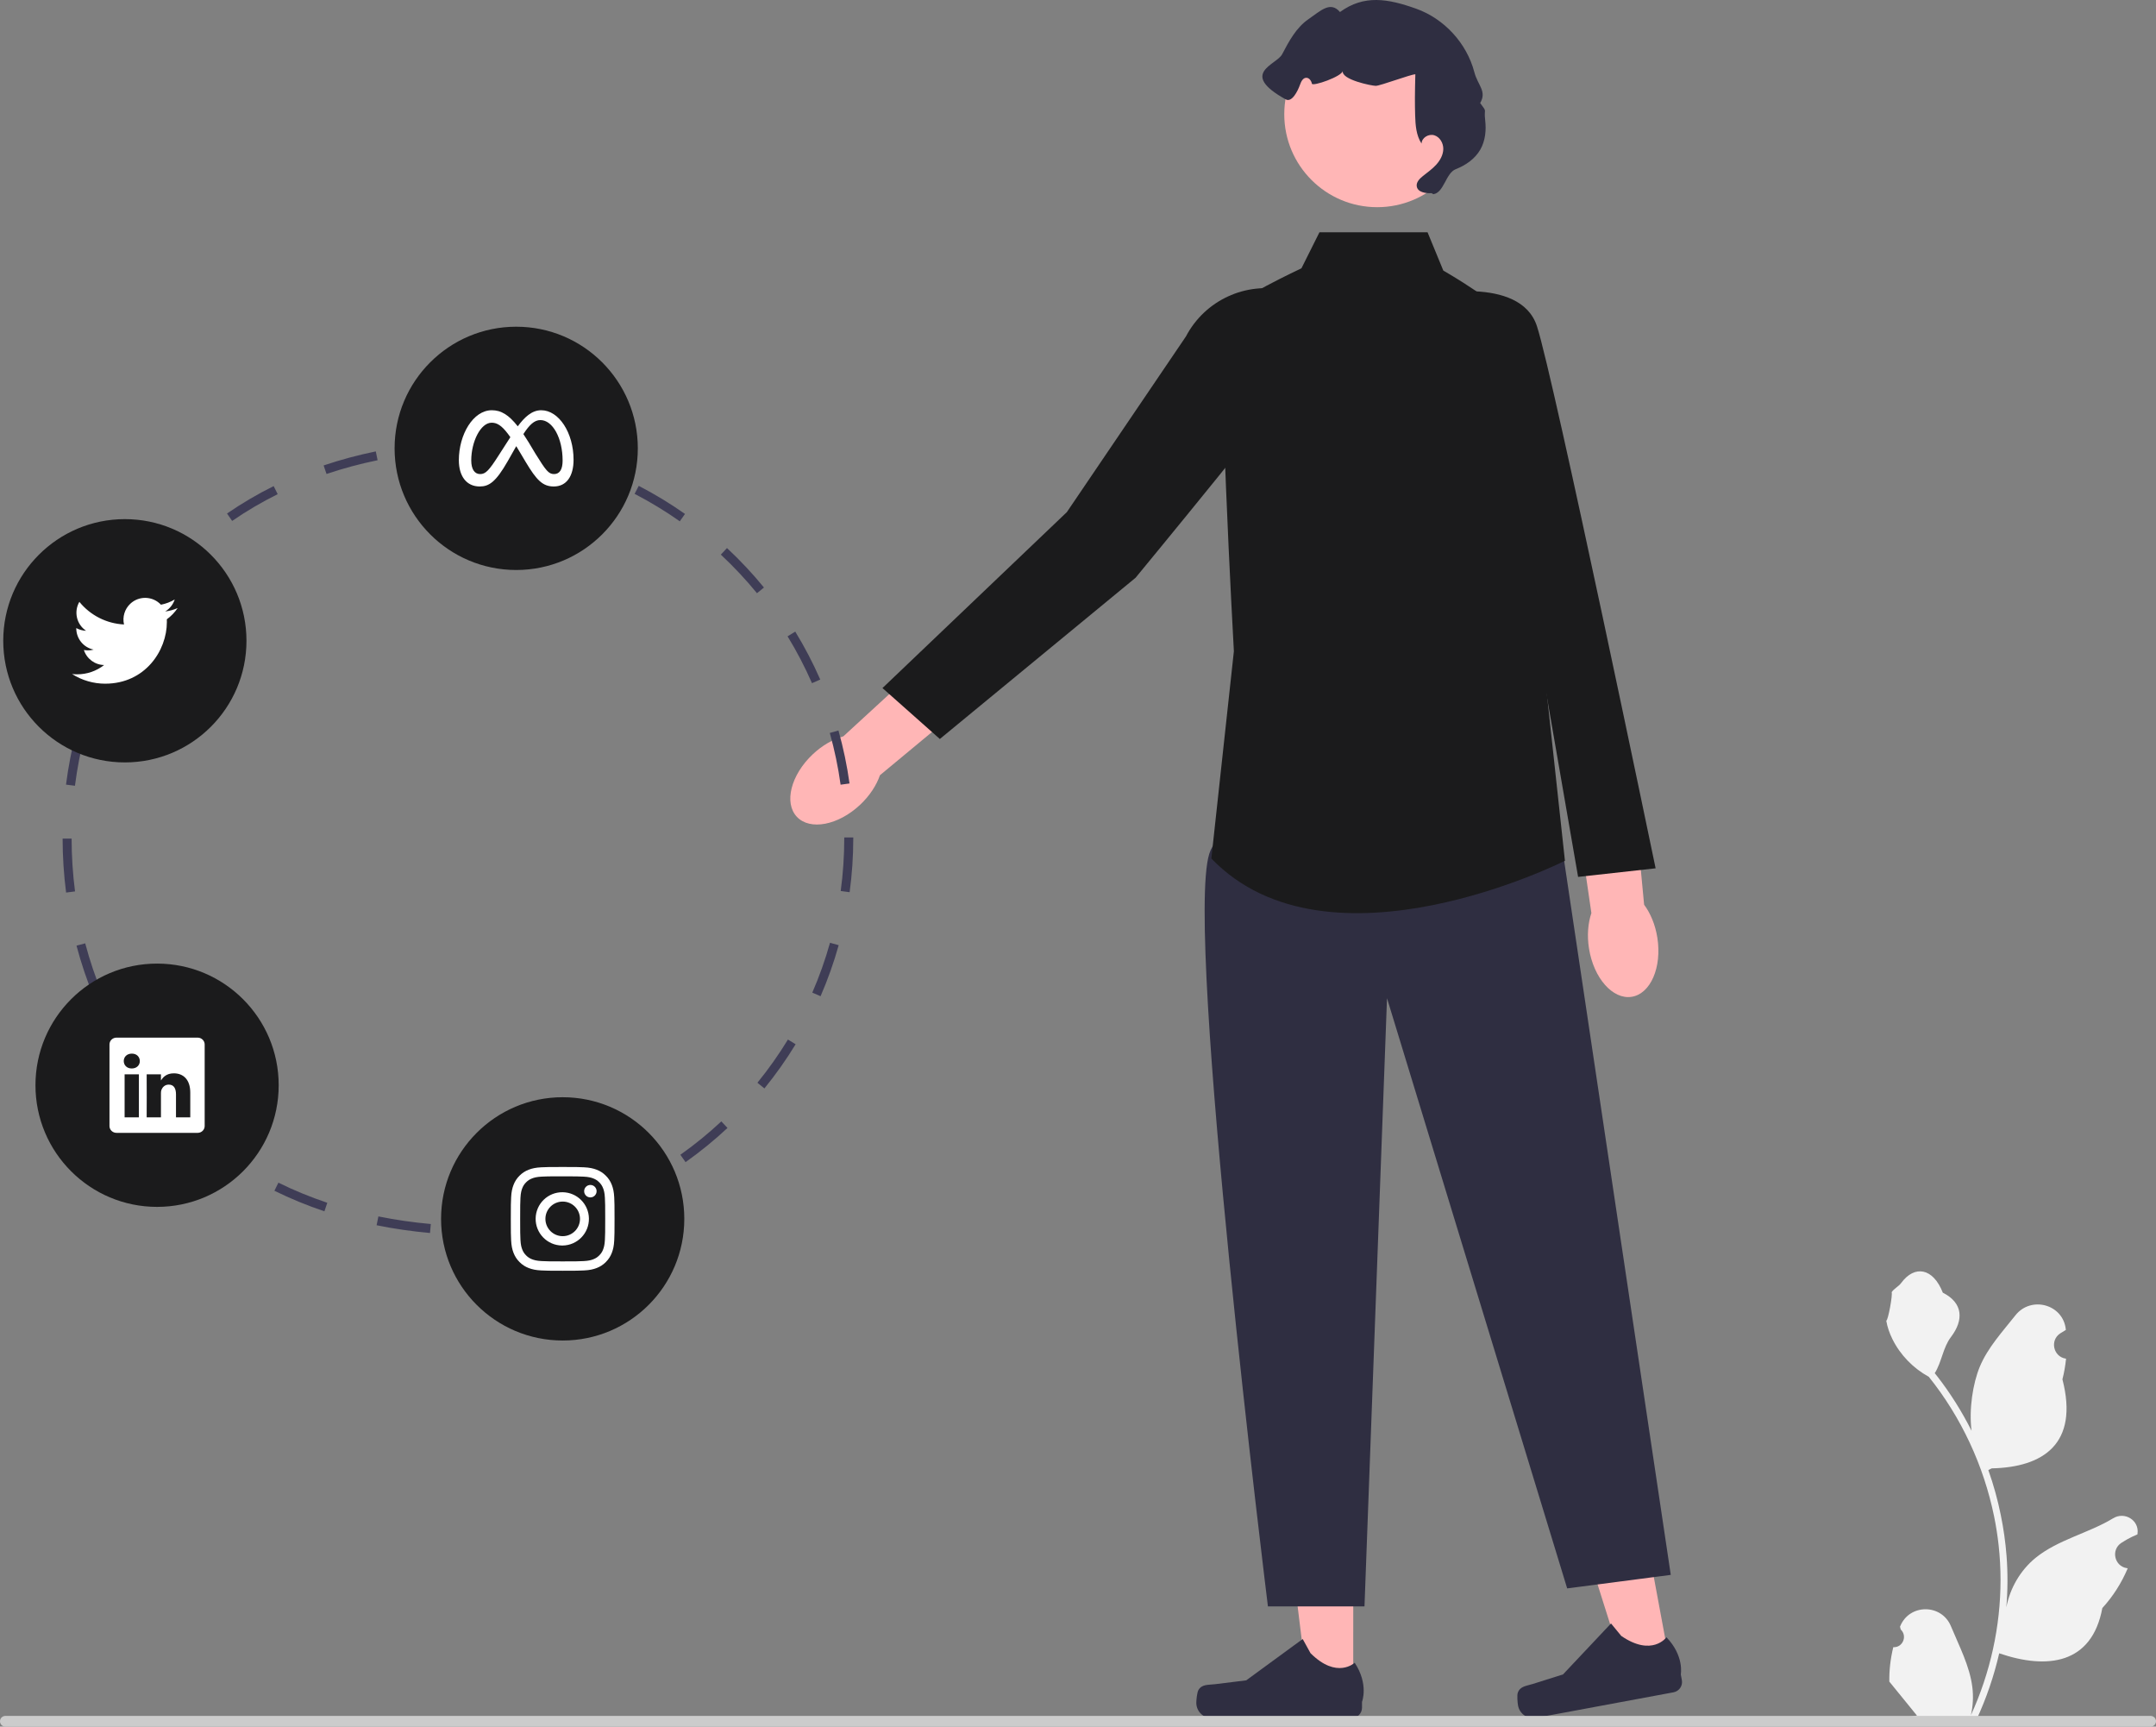 <svg xmlns="http://www.w3.org/2000/svg" width="478.67" height="383.237" viewBox="0 0 478.67 383.237" xmlns:xlink="http://www.w3.org/1999/xlink"><rect x="0" y="0" width="478.67" height="383.237" fill="#808080" stroke="none"/><g><path d="M190.976,178.611c-4.853,4.572-11.146,5.775-14.056,2.687-2.91-3.088-1.334-9.299,3.519-13.871,2.124-2.002,4.525-3.357,6.796-3.99l20.808-19.117,8.763,9.955-21.442,17.789c-.767,2.23-2.263,4.545-4.388,6.547Z" fill="#ffb6b6"/><g><polygon points="300.444 375.337 290.413 375.336 285.642 336.646 300.446 336.647 300.444 375.337" fill="#ffb6b6"/><path d="M266.078,375.109h0c-.312,.526-.477,2.224-.477,2.835h0c0,1.88,1.524,3.404,3.404,3.404h31.064c1.283,0,2.322-1.04,2.322-2.322v-1.293s1.537-3.887-1.627-8.678c0,0-3.932,3.751-9.808-2.124l-1.733-3.139-12.542,9.173-6.952,.856c-1.521,.187-2.869-.029-3.652,1.289Z" fill="#2f2e41"/></g><g><polygon points="370.814 369.639 360.951 371.47 349.195 334.302 363.751 331.6 370.814 369.639" fill="#ffb6b6"/><path d="M336.984,375.691h0c-.211,.574-.063,2.273,.049,2.875h0c.343,1.849,2.12,3.069,3.969,2.726l30.541-5.672c1.261-.234,2.094-1.446,1.859-2.708l-.236-1.272s.801-4.102-3.184-8.235c0,0-3.181,4.406-10.031-.298l-2.277-2.77-10.656,11.309-6.679,2.111c-1.461,.462-2.826,.495-3.355,1.934Z" fill="#2f2e41"/></g><path d="M346.234,184.131l24.707,165.423-23,3-40-131-5,135h-21.437s-18.516-149-13.039-167c5.476-18,77.769-5.423,77.769-5.423Z" fill="#2f2e41"/><path d="M292.941,51.554h24l3.5,8.5s14,8,14,11,8.5,78.5,8.5,78.5l4.5,41.5s-52.5,26.5-78.5-.5l5-46s-4-72-2-75,17-10,17-10l4-8Z" fill="#1b1b1c"/><path d="M285.435,64.454h0s7.314,11.053,5.006,15.6-38.324,48.183-38.324,48.183l-43.455,35.786-12.737-11.303,40.931-39.046,26.447-39.003c4.209-8.028,13.292-12.221,22.132-10.217Z" fill="#1b1b1c"/><g><path d="M367.96,208.119c1.045,6.586-1.506,12.463-5.696,13.128-4.191,.665-8.435-4.135-9.48-10.72-.457-2.883-.226-5.63,.531-7.863l-4.077-27.96,13.162-1.634,2.622,27.737c1.411,1.89,2.481,4.43,2.938,7.313Z" fill="#ffb6b6"/><path d="M316.77,65.547s20.695-4.632,24.455,6.845,26.352,120.336,26.352,120.336l-17.211,1.906-12.925-74.58-20.671-54.507Z" fill="#1b1b1c"/></g><circle cx="305.764" cy="25.353" r="20.634" fill="#ffb6b6"/><path d="M317.837,42.873c-1.323,.064-3.069-.188-3.291-1.494-.156-.921,.621-1.715,1.352-2.297,1.02-.811,2.095-1.567,2.971-2.532s1.551-2.184,1.567-3.487-.759-2.662-2.006-3.041-2.801,.548-2.82,1.85c-1.202-1.825-1.361-4.124-1.424-6.308-.037-1.278-.053-2.557-.049-3.835,.006-1.747,.05-3.493,.094-5.239-.859-.045-7.79,2.563-8.79,2.563-.86,0-7.77-1.372-7.31-3.34-.135,1.258-6.727,3.524-6.861,2.866s-.626-1.353-1.297-1.314c-.707,.041-1.092,.825-1.33,1.493-.531,1.49-1.82,4.065-3.202,3.296-10.459-5.825-2.026-7.639-.787-10.008,1.523-2.912,3.148-5.942,5.859-7.799s4.85-4.076,6.986-1.578c5.357-3.905,10.671-2.963,16.915-.736s11.238,7.674,12.915,14.087c.769,2.939,2.828,4.229,1.294,6.852,1.691,2.268,.775,.985,1.109,3.794,.264,2.217,.043,4.556-1.056,6.499-1.174,2.075-3.252,3.519-5.474,4.385s-2.606,5.212-4.966,5.552" fill="#2f2e41"/></g><path d="M420.346,365.602c2.066,.129,3.208-2.437,1.645-3.933l-.155-.618c.02-.05,.041-.099,.062-.148,2.089-4.982,9.17-4.947,11.241,.042,1.839,4.428,4.179,8.864,4.756,13.546,.258,2.067,.142,4.172-.316,6.2,4.308-9.411,6.575-19.687,6.575-30.021,0-2.597-.142-5.193-.433-7.783-.239-2.119-.568-4.224-.995-6.31-2.306-11.277-7.299-22.018-14.5-30.99-3.462-1.892-6.349-4.851-8.093-8.397-.626-1.279-1.117-2.655-1.35-4.056,.394,.052,1.486-5.949,1.188-6.317,.549-.833,1.532-1.247,2.131-2.06,2.982-4.043,7.091-3.337,9.236,2.157,4.582,2.313,4.627,6.148,1.815,9.837-1.789,2.347-2.035,5.522-3.604,8.035,.162,.207,.329,.407,.491,.614,2.961,3.798,5.522,7.88,7.681,12.169-.61-4.766,.291-10.508,1.826-14.21,1.748-4.217,5.025-7.769,7.91-11.415,3.466-4.379,10.573-2.468,11.184,3.083,.006,.054,.012,.107,.017,.161-.429,.242-.848,.499-1.259,.77-2.339,1.547-1.531,5.174,1.241,5.602l.063,.01c-.155,1.544-.42,3.074-.807,4.579,3.702,14.316-4.29,19.53-15.701,19.764-.252,.129-.497,.258-.749,.381,1.156,3.255,2.08,6.594,2.764,9.979,.614,2.99,1.04,6.013,1.279,9.049,.297,3.83,.271,7.68-.052,11.503l.019-.136c.82-4.211,3.107-8.145,6.427-10.87,4.946-4.063,11.933-5.559,17.268-8.824,2.568-1.572,5.859,.459,5.411,3.437l-.022,.143c-.794,.323-1.569,.698-2.319,1.117-.429,.242-.848,.499-1.259,.77-2.339,1.547-1.531,5.174,1.241,5.602l.063,.01c.045,.006,.084,.013,.129,.019-1.363,3.236-3.262,6.239-5.639,8.829-2.315,12.497-12.256,13.683-22.89,10.044h-.006c-1.163,5.064-2.861,10.011-5.044,14.726h-18.02c-.065-.2-.123-.407-.181-.607,1.666,.103,3.346,.006,4.986-.297-1.337-1.641-2.674-3.294-4.011-4.935-.032-.032-.058-.065-.084-.097-.678-.84-1.363-1.673-2.041-2.512l-0-.001c-.042-2.578,.267-5.147,.879-7.64l.001-0Z" fill="#f2f2f2"/><path d="M0,382.047c0,.66,.53,1.19,1.19,1.19H477.48c.66,0,1.19-.53,1.19-1.19,0-.66-.53-1.19-1.19-1.19H1.19c-.66,0-1.19,.53-1.19,1.19Z" fill="#ccc"/><path d="M107.489,273.849l-.136-1.996c3.901-.265,7.813-.799,11.626-1.589l.405,1.959c-3.902,.808-7.904,1.354-11.896,1.626Zm-12.02-.178c-4.036-.363-8.025-.941-11.856-1.718l.397-1.961c3.76,.763,7.676,1.33,11.639,1.687l-.18,1.992Zm35.479-4.687l-.671-1.885c3.676-1.308,7.295-2.884,10.76-4.684l.922,1.775c-3.545,1.842-7.25,3.454-11.011,4.793Zm-58.922-.126c-3.831-1.285-7.566-2.819-11.101-4.562l.884-1.793c3.455,1.702,7.106,3.203,10.853,4.459l-.636,1.896Zm-21.469-10.622c-3.302-2.264-6.459-4.787-9.385-7.501l1.36-1.467c2.854,2.647,5.934,5.109,9.155,7.317l-1.131,1.65Zm101.65-.293l-1.155-1.633c3.186-2.254,6.246-4.748,9.097-7.412l1.365,1.461c-2.916,2.726-6.047,5.277-9.307,7.584Zm-119.223-16.017c-2.488-3.105-4.782-6.437-6.817-9.899l1.725-1.014c1.986,3.381,4.225,6.632,6.653,9.663l-1.561,1.25Zm136.727-.341l-1.551-1.264c2.467-3.03,4.748-6.256,6.776-9.586l1.708,1.041c-2.076,3.407-4.409,6.707-6.934,9.809ZM20.819,221.272c-1.518-3.668-2.809-7.496-3.835-11.379l1.934-.512c1.004,3.797,2.266,7.54,3.75,11.125l-1.848,.766Zm161.36-.156l-1.834-.799c1.557-3.578,2.88-7.301,3.932-11.064l1.926,.539c-1.076,3.851-2.43,7.661-4.023,11.324ZM14.676,198.111c-.511-3.952-.772-7.982-.776-11.978l2-.002c.003,3.911,.259,7.855,.759,11.724l-1.983,.256Zm173.957-.079l-1.981-.27c.524-3.854,.79-7.794,.79-11.709l-0-.181h2l0,.173c0,4.013-.272,8.043-.809,11.986ZM16.64,174.407l-1.984-.254c.507-3.974,1.276-7.939,2.286-11.785l1.935,.508c-.988,3.762-1.74,7.642-2.236,11.531Zm169.988-.239c-.535-3.869-1.342-7.734-2.399-11.486l1.925-.542c1.082,3.84,1.908,7.795,2.456,11.755l-1.981,.273ZM22.605,151.746l-1.85-.762c1.53-3.714,3.322-7.334,5.326-10.76l1.727,1.01c-1.958,3.346-3.708,6.882-5.203,10.512Zm157.672-.113c-1.561-3.568-3.385-7.066-5.422-10.397l1.706-1.044c2.085,3.409,3.952,6.989,5.549,10.641l-1.833,.801Zm-12.212-19.965c-2.469-3.021-5.169-5.901-8.026-8.562l1.363-1.464c2.923,2.723,5.686,5.67,8.211,8.76l-1.549,1.266Zm-133.625-.105l-1.563-1.247c2.499-3.132,5.245-6.099,8.161-8.818l1.364,1.463c-2.846,2.653-5.524,5.547-7.962,8.603Zm116.487-15.855c-3.195-2.251-6.571-4.301-10.035-6.093l.919-1.776c3.544,1.833,6.999,3.931,10.268,6.234l-1.152,1.635Zm-99.387-.085l-1.135-1.647c3.267-2.25,6.751-4.296,10.355-6.083l.889,1.792c-3.52,1.744-6.92,3.742-10.109,5.938Zm20.952-10.421l-.64-1.895c3.714-1.253,7.61-2.301,11.581-3.115l.401,1.959c-3.89,.797-7.707,1.824-11.343,3.051Zm57.626-.251c-3.679-1.301-7.486-2.358-11.314-3.144l.401-1.959c3.918,.803,7.814,1.885,11.58,3.217l-.667,1.886Zm-34.649-4.505l-.183-1.991c2.002-.184,4.06-.318,6.117-.399,1.946-.023,3.963,.063,5.902,.191l-.131,1.996c-1.896-.125-3.824-.188-5.731-.188-1.983,.079-4.006,.211-5.974,.391Z" fill="#3f3d56"/><g><circle cx="34.874" cy="240.876" r="27" fill="#1b1b1c"/><path d="M24.307,231.823c0-.836,.695-1.514,1.552-1.514h18.03c.857,0,1.552,.678,1.552,1.514v18.107c0,.836-.695,1.514-1.552,1.514H25.859c-.857,0-1.552-.678-1.552-1.514v-18.107Zm6.529,16.178v-9.543h-3.171v9.543h3.171Zm-1.585-10.847c1.106,0,1.794-.732,1.794-1.648-.02-.936-.687-1.648-1.773-1.648s-1.795,.713-1.795,1.648c0,.917,.688,1.648,1.753,1.648h.021Zm6.483,10.847v-5.33c0-.285,.021-.571,.106-.774,.229-.569,.75-1.16,1.627-1.16,1.148,0,1.606,.874,1.606,2.158v5.105h3.171v-5.474c0-2.932-1.564-4.295-3.651-4.295-1.683,0-2.437,.925-2.86,1.576v.033h-.021l.021-.033v-1.35h-3.17c.04,.896,0,9.543,0,9.543h3.17Z" fill="#fff"/></g><circle cx="114.607" cy="99.515" r="27" fill="#1b1b1c"/><path d="M114.951,94.624c1.477-1.998,3.11-3.57,5.199-3.57,3.943,0,7.19,5.019,7.191,10.994,0,3.645-1.569,5.929-4.388,5.929-2.456,0-3.812-1.378-6.246-5.45l-1.062-1.787-.188-.314c-.277-.468-.558-.933-.844-1.396l-1.875,3.311c-2.663,4.656-4.162,5.636-6.244,5.636-2.894,0-4.622-2.252-4.622-5.824,0-5.706,3.175-11.099,7.319-11.099,.508,0,.995,.062,1.471,.194,.493,.137,.973,.35,1.453,.648,.918,.571,1.837,1.456,2.836,2.728Zm2.413,3.54c-.401-.653-.786-1.253-1.157-1.803l-.01-.013c1.345-2.077,2.456-3.11,3.776-3.11,2.743,0,4.937,4.038,4.937,8.998,0,1.891-.621,2.988-1.902,2.988-1.23,0-1.818-.812-4.154-4.568l-1.491-2.491h.002Zm-7.779-4.315c1.154,.159,2.205,1.009,3.725,3.185-.877,1.343-1.745,2.692-2.602,4.048-2.16,3.384-2.906,4.143-4.108,4.143-1.237,0-1.974-1.086-1.974-3.024,0-4.142,2.066-8.379,4.53-8.379,.145,0,.288,.01,.43,.029v-.002Z" fill="#fff" fill-rule="evenodd"/><g><circle cx="27.72" cy="142.223" r="27" fill="#1b1b1c"/><path d="M23.362,151.747c8.847,0,13.686-7.33,13.686-13.676,0-.205,0-.413-.009-.618,.942-.682,1.755-1.527,2.401-2.494-.88,.388-1.813,.644-2.768,.759,1.006-.601,1.759-1.547,2.12-2.662-.945,.56-1.979,.953-3.058,1.162-1.82-1.938-4.867-2.034-6.806-.214-1.252,1.175-1.783,2.929-1.394,4.601-3.868-.194-7.471-2.02-9.915-5.024-1.273,2.199-.62,5.008,1.492,6.421-.763-.026-1.508-.231-2.177-.598v.066c.003,2.288,1.614,4.259,3.856,4.715-.413,.114-.839,.17-1.267,.169-.302,.001-.603-.027-.9-.084,.63,1.959,2.436,3.3,4.494,3.336-1.705,1.339-3.81,2.065-5.978,2.062-.382,.002-.764-.02-1.143-.066,2.2,1.403,4.755,2.147,7.364,2.147Z" fill="#fff"/></g><circle cx="124.926" cy="270.536" r="27" fill="#1b1b1c"/><path d="M124.926,259.02c-3.125,0-3.518,.014-4.746,.069-1.228,.058-2.064,.25-2.797,.535-.769,.289-1.465,.743-2.04,1.329-.586,.575-1.039,1.271-1.329,2.04-.285,.731-.479,1.569-.535,2.792-.055,1.231-.069,1.622-.069,4.752,0,3.126,.014,3.518,.069,4.746,.058,1.226,.25,2.063,.535,2.795,.295,.757,.688,1.399,1.329,2.04,.639,.641,1.281,1.035,2.038,1.329,.734,.285,1.569,.479,2.795,.535,1.229,.055,1.621,.069,4.749,.069s3.518-.014,4.747-.069c1.225-.058,2.064-.25,2.797-.535,.768-.289,1.464-.743,2.038-1.329,.641-.641,1.034-1.283,1.329-2.04,.284-.733,.478-1.569,.535-2.795,.055-1.228,.069-1.619,.069-4.747s-.014-3.519-.069-4.749c-.058-1.225-.252-2.063-.535-2.794-.289-.768-.743-1.464-1.329-2.04-.575-.586-1.271-1.04-2.04-1.329-.734-.285-1.572-.479-2.797-.535-1.229-.055-1.619-.069-4.749-.069h.003Zm-1.032,2.076h1.034c3.075,0,3.439,.01,4.652,.066,1.123,.05,1.733,.239,2.139,.396,.537,.209,.921,.459,1.324,.862s.652,.786,.861,1.324c.158,.404,.345,1.015,.396,2.138,.056,1.213,.068,1.578,.068,4.651s-.012,3.439-.068,4.652c-.05,1.123-.239,1.732-.396,2.138-.185,.5-.479,.952-.862,1.323-.403,.403-.786,.652-1.324,.861-.403,.158-1.013,.345-2.138,.397-1.213,.055-1.578,.068-4.652,.068s-3.44-.013-4.654-.068c-1.123-.052-1.732-.239-2.138-.397-.5-.184-.953-.478-1.324-.861-.383-.371-.678-.824-.864-1.324-.157-.404-.345-1.015-.396-2.138-.055-1.213-.066-1.578-.066-4.654,0-3.075,.012-3.437,.066-4.651,.052-1.123,.239-1.733,.397-2.139,.209-.537,.459-.921,.862-1.324,.403-.403,.786-.652,1.324-.861,.406-.158,1.015-.345,2.138-.397,1.062-.049,1.474-.063,3.62-.065v.003Zm7.18,1.912c-.763,0-1.382,.619-1.382,1.382s.619,1.382,1.382,1.382h0c.763,0,1.382-.619,1.382-1.382s-.619-1.382-1.382-1.382Zm-6.146,1.615c-3.266-.051-5.955,2.555-6.006,5.822-.051,3.266,2.555,5.955,5.822,6.006,.062,.001,.123,.001,.185,0,3.266-.051,5.873-2.74,5.822-6.006-.05-3.194-2.627-5.772-5.822-5.822Zm0,2.074c2.12-.001,3.84,1.717,3.841,3.837s-1.717,3.84-3.837,3.841h-.003c-2.12,0-3.839-1.719-3.839-3.839s1.719-3.839,3.839-3.839Z" fill="#fff"/></svg>